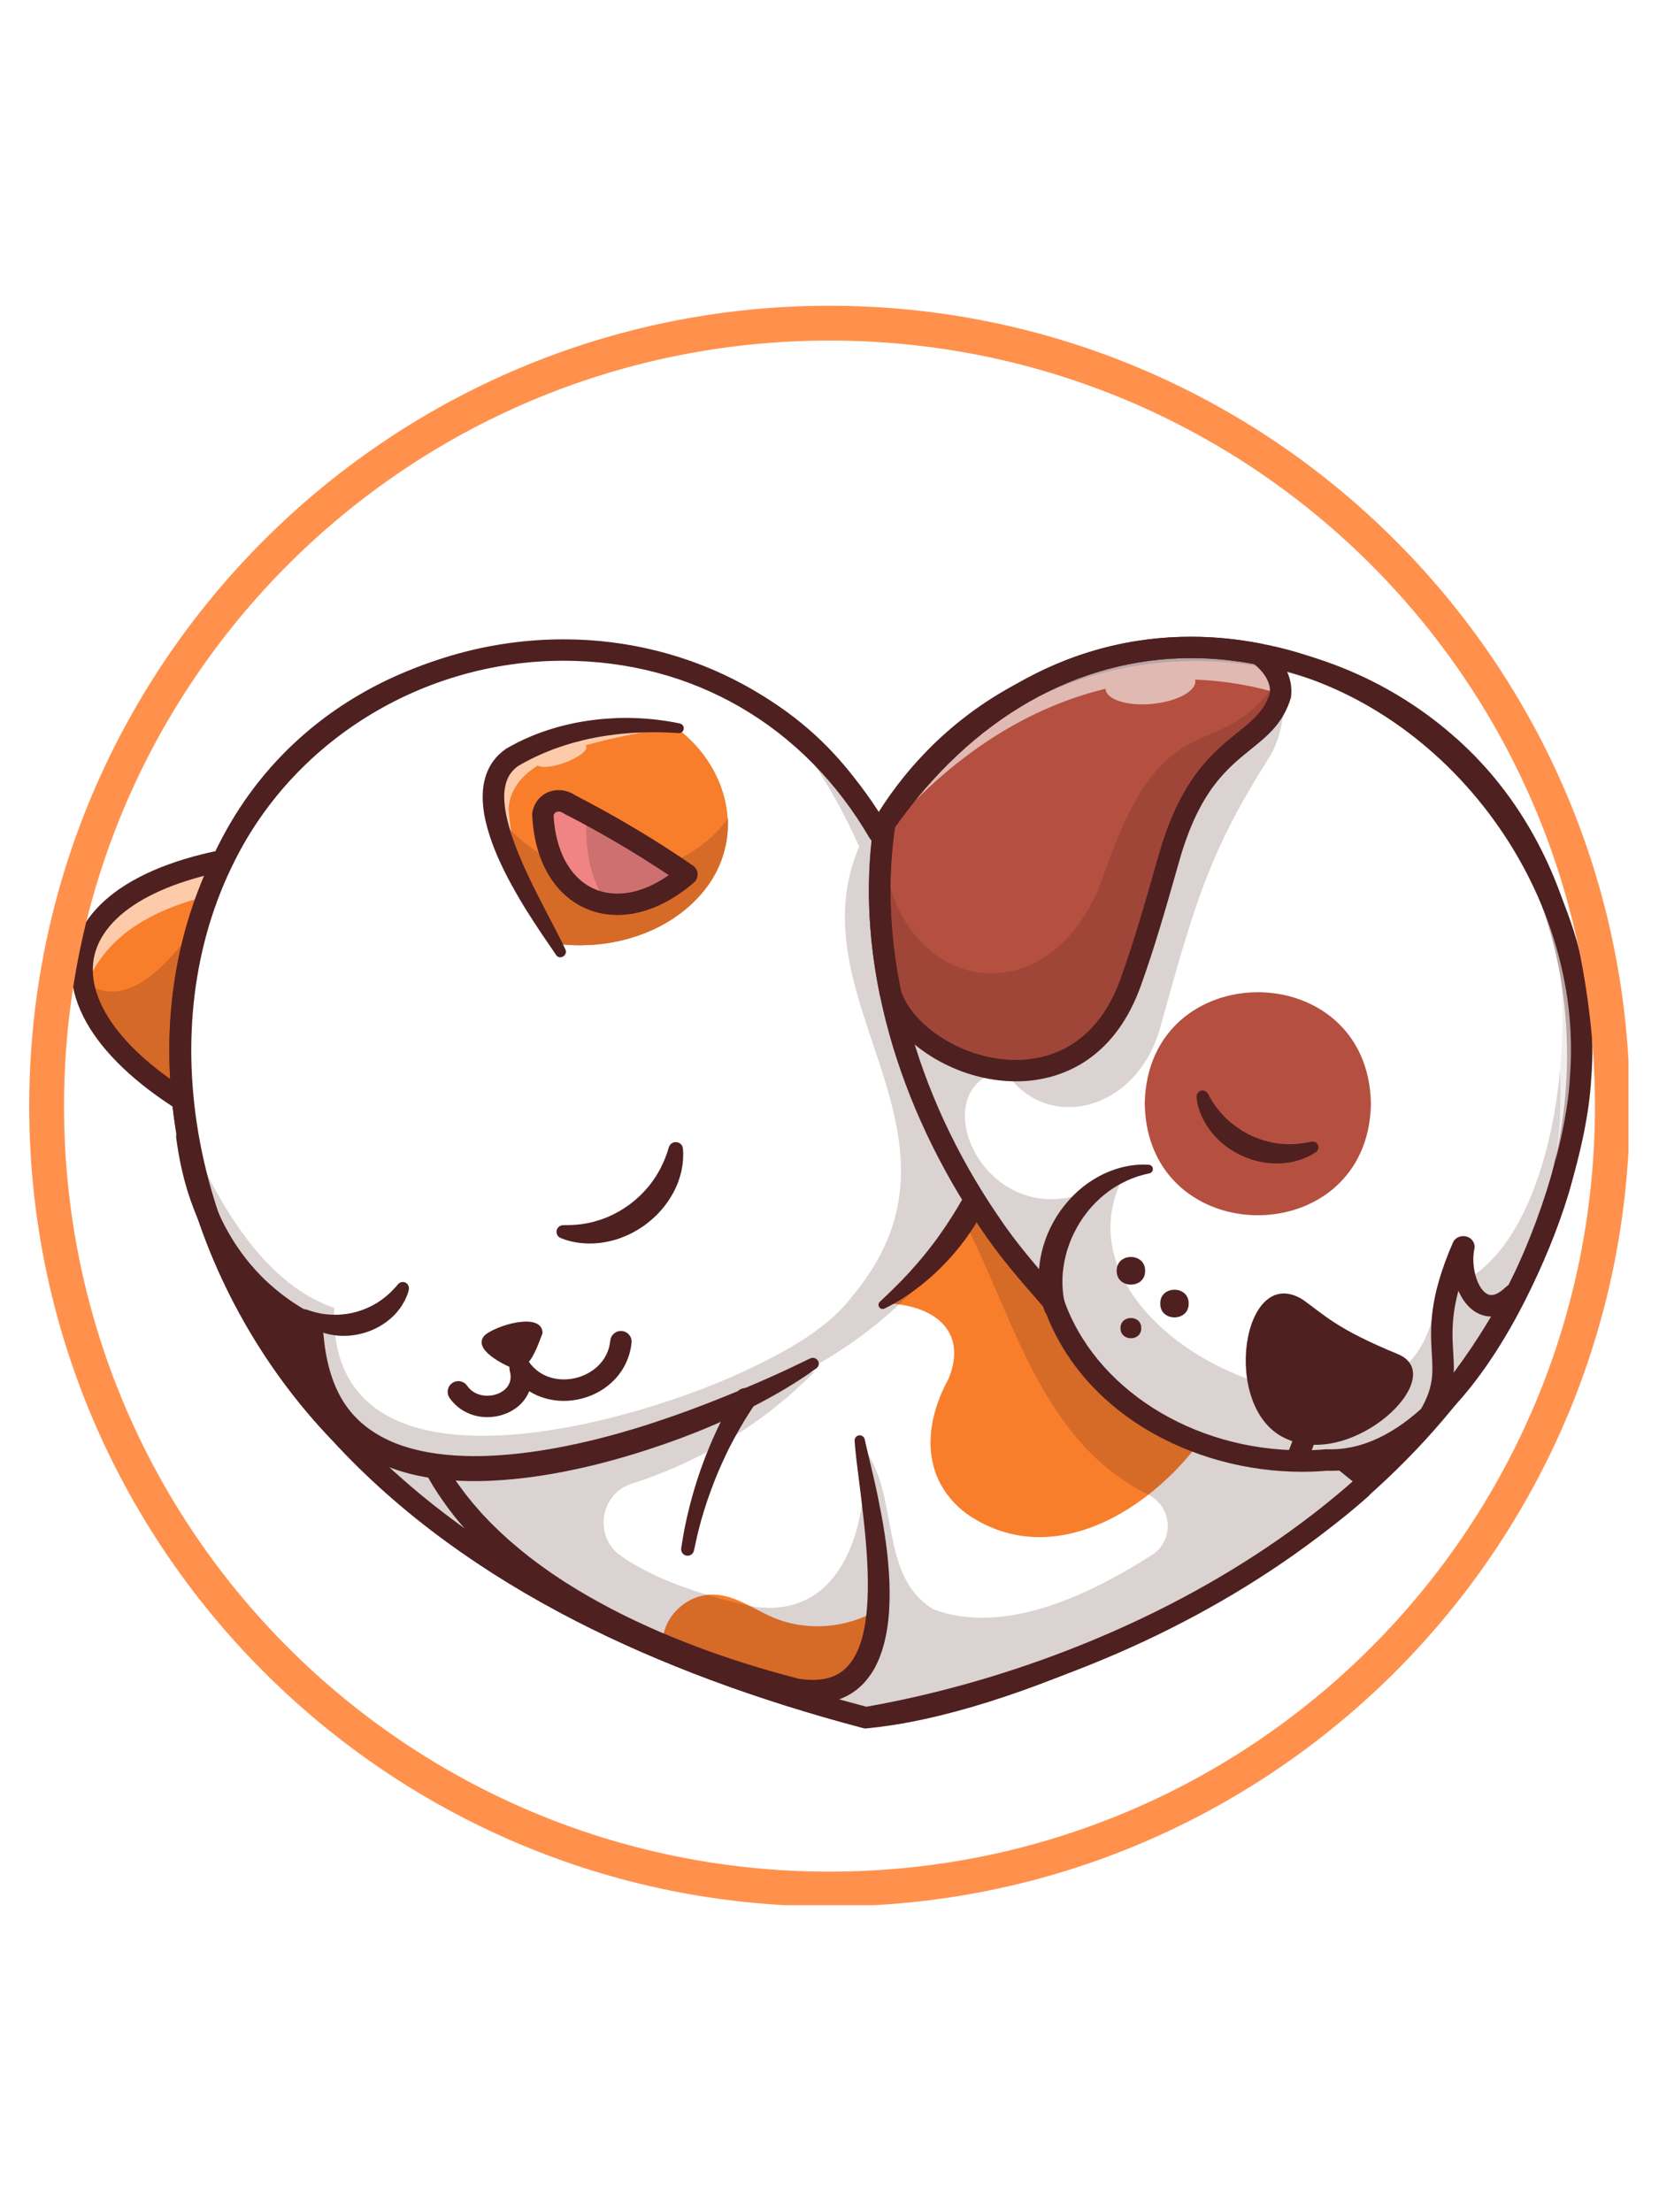 <svg xmlns="http://www.w3.org/2000/svg" xmlns:xlink="http://www.w3.org/1999/xlink" zoomAndPan="magnify" viewBox="0 0 375 375" height="500" preserveAspectRatio="xMidYMid meet" version="1.0"><defs><clipPath id="4341733e93"><path d="M 6.605 6.605 L 368.105 6.605 L 368.105 368.105 L 6.605 368.105 Z M 6.605 6.605 " clip-rule="nonzero"/></clipPath></defs><rect x="-37.5" width="450" fill="#ffffff" y="-37.5" height="450" fill-opacity="1"/><rect x="-37.5" width="450" fill="#ffffff" y="-37.5" height="450" fill-opacity="1"/><path fill="#f97e2b" d="M 61.574 130.352 C 56.254 150.273 52.262 170.559 49.699 191.027 C 47.062 189.613 44.121 187.883 41.133 185.934 C 0 159.164 18.578 134.707 61.574 130.352 Z M 61.574 130.352 " fill-opacity="1" fill-rule="nonzero"/><path fill="#4f2020" d="M 61.574 130.352 C 56.254 150.273 52.262 170.559 49.699 191.027 C 47.062 189.613 44.121 187.883 41.133 185.934 C 31.109 179.27 20.004 170.113 18.227 158.598 C 32.281 171.164 47.559 141.008 54.656 131.465 C 57.062 131.016 59.398 130.652 61.574 130.352 Z M 61.574 130.352 " fill-opacity="0.212" fill-rule="nonzero"/><path fill="#4f2020" d="M 183.164 322.223 C 180.574 322.223 177.695 321.852 174.504 321.102 C 167.938 319.562 160.969 316.695 154.812 314.168 C 152.746 313.32 150.785 312.512 148.949 311.797 C 148.066 311.457 147.461 310.625 147.41 309.68 C 147.195 306.027 148.645 302.352 151.379 299.605 C 154.195 296.785 157.969 295.285 161.77 295.492 C 163.098 295.562 164.125 296.699 164.055 298.043 C 163.98 299.375 162.832 300.402 161.504 300.328 C 159.094 300.195 156.652 301.176 154.812 303.027 C 153.434 304.418 152.562 306.137 152.309 307.914 C 153.699 308.473 155.152 309.062 156.664 309.68 C 168.324 314.473 182.836 320.434 190.301 315.582 C 193.781 313.32 195.656 308.543 195.852 301.395 C 195.887 300.09 196.965 299.047 198.27 299.047 C 198.293 299.047 198.32 299.047 198.344 299.047 C 199.672 299.086 200.727 300.195 200.688 301.539 C 200.555 306.004 199.832 309.801 198.523 312.801 C 197.23 315.766 195.355 318.074 192.926 319.648 C 190.289 321.379 187.059 322.223 183.164 322.223 Z M 183.164 322.223 " fill-opacity="1" fill-rule="nonzero"/><path fill="#ffffff" d="M 61.574 130.352 C 60.934 132.746 60.316 135.129 59.711 137.535 C 43.324 139.93 24.566 144.562 18.93 161.766 C 12.227 140.125 43.469 132.77 61.574 130.352 Z M 61.574 130.352 " fill-opacity="0.6" fill-rule="nonzero"/><path fill="#4f2020" d="M 49.734 193.445 C 49.348 193.445 48.973 193.348 48.621 193.168 C 37.227 187.242 28.629 180.695 23.027 173.715 C 17.477 166.785 15.215 159.648 16.473 153.082 C 17.719 146.574 22.387 140.863 29.973 136.57 C 37.734 132.164 48.293 129.262 61.367 127.945 C 62.156 127.859 62.941 128.172 63.449 128.777 C 63.969 129.383 64.152 130.207 63.945 130.969 C 58.66 150.723 54.68 171.031 52.129 191.316 C 52.031 192.102 51.547 192.793 50.848 193.156 C 50.508 193.348 50.121 193.445 49.734 193.445 Z M 58.371 133.156 C 47.582 134.535 38.836 137.102 32.355 140.777 C 26.039 144.359 22.195 148.93 21.227 154 C 20.246 159.141 22.168 164.91 26.801 170.703 C 31.398 176.449 38.617 182.125 47.785 187.242 C 50.219 169.059 53.773 150.902 58.371 133.156 Z M 58.371 133.156 " fill-opacity="1" fill-rule="nonzero"/><path fill="#4f2020" d="M 351.973 207.418 C 331.809 273.453 265.094 309.512 201.523 325.734 C 196.637 326.133 191.727 325.527 187.07 323.93 C 146.48 310.199 105.562 293.594 77.066 261.668 C 77.066 261.668 77.066 261.656 77.055 261.656 C 59.734 242.895 46.602 219.973 42.258 194.703 C 41.75 191.801 41.375 188.863 41.109 185.934 C 39.465 167.703 42.246 148.918 50.168 132.359 C 77.758 74.43 163.305 65.234 198.598 125.668 C 198.598 125.656 198.609 125.645 198.609 125.645 C 225.98 77.828 290.008 71.77 328.41 107.004 C 355.551 131.828 362.25 173.113 351.973 207.418 Z M 351.973 207.418 " fill-opacity="1" fill-rule="nonzero"/><path fill="#4f2020" d="M 195.73 328.152 C 195.523 328.152 195.32 328.129 195.113 328.066 C 170.887 321.68 149.07 313.551 130.273 303.922 C 119.629 298.469 109.723 292.406 100.848 285.922 C 91.316 278.957 82.691 271.312 75.219 263.168 C 58.672 246.004 46.637 223.965 41.34 201.102 C 38.57 189.188 37.676 177.309 38.656 165.805 C 39.695 153.625 42.852 142.023 48.027 131.332 C 51.656 123.348 56.422 116.113 62.203 109.812 C 67.684 103.836 74.082 98.695 81.203 94.535 C 94.727 86.633 110.484 82.461 126.789 82.461 C 138.062 82.461 149.383 84.543 159.543 88.473 C 170.246 92.621 179.535 98.66 187.133 106.414 C 201.027 120.59 208.285 139.664 208.141 161.633 C 215.348 166.918 220.188 174.43 222.168 183.418 C 223.922 191.367 223.453 200.219 220.789 209.121 C 235.57 218.074 250.543 227.945 265.312 238.457 C 279.812 248.773 294.594 260.062 309.227 271.977 C 309.773 272.422 310.098 273.09 310.125 273.789 C 310.137 274.492 309.844 275.168 309.324 275.652 C 296.926 286.816 277.59 299.023 256.254 309.137 C 233.586 319.879 212.168 326.629 195.949 328.129 C 195.887 328.141 195.805 328.152 195.73 328.152 Z M 126.789 87.301 C 93.809 87.301 65.312 104.949 52.43 133.352 C 52.418 133.375 52.418 133.387 52.406 133.41 C 33.586 172.254 44.414 224.242 78.727 259.832 C 78.738 259.844 78.75 259.855 78.762 259.879 C 104.836 288.27 144.254 309.598 195.926 323.289 C 229.195 320.047 279.246 295.066 303.941 273.949 C 274.816 250.383 245.465 229.652 216.656 212.305 C 215.688 211.723 215.25 210.539 215.602 209.473 C 220.43 194.934 220.004 175.578 204.328 164.887 C 203.652 164.426 203.254 163.652 203.277 162.844 C 203.688 141.66 196.914 123.324 183.672 109.824 C 169.652 95.5 148.922 87.301 126.789 87.301 Z M 126.789 87.301 " fill-opacity="1" fill-rule="nonzero"/><path fill="#ffffff" d="M 307.668 273.863 C 282.957 296.109 229.777 322.562 195.73 325.734 C 151.945 314.215 107.633 294.84 77.082 261.656 C 77.066 261.656 77.066 261.645 77.066 261.645 L 77.066 261.633 C 72.664 254.922 71.043 245.727 70.5 237.125 C 53.895 229.18 44.484 212.375 42.27 194.68 C 42.125 193.883 41.969 192.879 41.859 192.078 C 38.91 171.938 41.387 150.781 50.18 132.348 C 85.414 57.105 207.438 73.871 205.672 162.879 C 221.191 173.461 223.695 192.719 217.875 210.223 C 249.324 229.156 279.184 250.676 307.668 273.863 Z M 307.668 273.863 " fill-opacity="1" fill-rule="nonzero"/><path fill="#8c8c8c" d="M 157.246 140.898 C 149.227 149.102 136.719 152.332 125.461 150.758 C 120.234 141.043 103.871 117.117 115.676 108.758 C 126.984 102.059 141.062 100.449 152.891 102.059 C 165.566 111.383 169 129.262 157.246 140.898 Z M 157.246 140.898 " fill-opacity="1" fill-rule="nonzero"/><path fill="#f97e2b" d="M 278.41 251.023 C 269.398 272.641 241.293 295.527 218.434 279.598 C 208.102 271.734 208.695 259.539 214.418 249.113 C 218.93 238.047 210.738 232.359 200.168 232.082 C 207.438 225.938 213.727 218.727 218.82 210.758 C 239.297 223.156 259.105 236.629 278.41 251.023 Z M 278.41 251.023 " fill-opacity="1" fill-rule="nonzero"/><path fill="#f97e2b" d="M 198.223 301.48 C 197.34 332.312 167.598 316.453 149.781 309.547 C 149.418 303.148 155.262 297.559 161.586 297.922 C 166.34 298.129 170.379 301.227 174.758 303.074 C 182.246 306.258 191.145 305.555 198.223 301.48 Z M 198.223 301.48 " fill-opacity="1" fill-rule="nonzero"/><path fill="#4f2020" d="M 225.145 204.418 C 225.145 204.418 225.098 204.562 225.012 204.816 C 224.914 205.082 224.781 205.469 224.602 205.953 C 224.551 206.074 224.504 206.207 224.457 206.34 C 224.43 206.414 224.406 206.473 224.383 206.547 C 224.371 206.582 224.359 206.617 224.348 206.656 C 224.336 206.691 224.309 206.727 224.297 206.766 C 224.164 207.066 224.031 207.395 223.875 207.742 C 223.719 208.094 223.559 208.469 223.379 208.855 C 223.199 209.242 223.004 209.633 222.797 210.055 C 222.691 210.262 222.594 210.477 222.484 210.684 C 222.375 210.902 222.266 211.117 222.145 211.336 C 221.902 211.773 221.648 212.219 221.395 212.68 C 221.262 212.91 221.129 213.141 220.996 213.383 C 220.852 213.609 220.707 213.84 220.562 214.082 C 220.414 214.312 220.258 214.555 220.113 214.797 C 219.957 215.039 219.812 215.281 219.652 215.523 C 219 216.477 218.336 217.469 217.574 218.414 C 216.859 219.395 216.039 220.324 215.25 221.27 C 214.84 221.727 214.418 222.176 214.004 222.621 C 213.594 223.082 213.16 223.504 212.734 223.93 C 211.891 224.801 211.008 225.586 210.148 226.359 C 209.711 226.734 209.277 227.098 208.852 227.449 C 208.637 227.629 208.43 227.801 208.223 227.969 C 208.02 228.137 207.801 228.297 207.582 228.453 C 207.16 228.77 206.762 229.082 206.363 229.371 C 206.168 229.516 205.961 229.652 205.77 229.797 C 205.574 229.93 205.383 230.062 205.188 230.195 C 204.801 230.449 204.449 230.703 204.102 230.922 C 203.75 231.137 203.41 231.344 203.086 231.539 C 202.77 231.73 202.469 231.914 202.188 232.07 C 201.91 232.227 201.645 232.359 201.414 232.492 C 200.941 232.746 200.566 232.93 200.328 233.062 C 200.074 233.195 199.938 233.254 199.938 233.254 C 199.48 233.484 198.91 233.305 198.68 232.844 C 198.488 232.469 198.574 232.023 198.863 231.742 L 198.887 231.719 C 198.887 231.719 198.996 231.609 199.188 231.43 C 199.395 231.234 199.684 230.957 200.059 230.605 C 200.242 230.426 200.461 230.242 200.676 230.027 C 200.895 229.809 201.137 229.578 201.391 229.324 C 201.645 229.07 201.922 228.816 202.199 228.539 C 202.48 228.258 202.77 227.957 203.082 227.645 C 203.387 227.328 203.715 227.027 204.039 226.676 C 204.355 226.324 204.691 225.984 205.031 225.621 C 205.199 225.441 205.371 225.258 205.551 225.078 C 205.719 224.883 205.891 224.691 206.059 224.496 C 206.398 224.109 206.762 223.723 207.113 223.312 C 207.461 222.902 207.812 222.477 208.176 222.066 C 208.539 221.656 208.879 221.207 209.242 220.773 C 209.59 220.336 209.953 219.902 210.293 219.441 C 210.645 218.992 210.98 218.535 211.332 218.086 C 211.996 217.156 212.676 216.246 213.293 215.316 C 213.449 215.086 213.605 214.855 213.766 214.625 C 213.922 214.398 214.078 214.168 214.223 213.938 C 214.527 213.477 214.816 213.02 215.105 212.582 C 215.398 212.137 215.652 211.676 215.93 211.25 C 216.062 211.035 216.195 210.816 216.328 210.609 C 216.461 210.395 216.57 210.176 216.703 209.969 C 216.945 209.547 217.188 209.137 217.418 208.746 C 217.645 208.348 217.852 207.961 218.059 207.586 C 218.262 207.211 218.457 206.859 218.648 206.523 C 218.832 206.184 218.988 205.867 219.145 205.566 C 219.305 205.266 219.449 204.984 219.594 204.73 C 219.605 204.695 219.629 204.672 219.641 204.637 C 219.652 204.598 219.68 204.562 219.691 204.539 C 219.727 204.465 219.75 204.406 219.785 204.344 C 219.848 204.211 219.906 204.09 219.969 203.98 C 220.199 203.523 220.391 203.16 220.512 202.906 C 220.645 202.664 220.707 202.531 220.707 202.531 C 221.336 201.344 222.797 200.898 223.984 201.516 C 225.047 202.047 225.531 203.305 225.145 204.418 Z M 225.145 204.418 " fill-opacity="1" fill-rule="nonzero"/><path fill="#ffa86e" d="M 155.238 135.152 C 146.746 129.324 137.883 124.023 128.715 119.332 C 126.379 117.66 123.211 118.594 122.652 121.57 C 123.547 141.406 139.938 148.289 155.238 135.152 Z M 155.238 135.152 " fill-opacity="1" fill-rule="nonzero"/><path fill="#4f2020" d="M 299.77 267.5 C 274.359 247.289 247.883 228.418 220.148 211.59 C 219.594 210.43 219.023 209.281 218.48 208.117 C 223.68 191.004 220.465 173.039 205.684 162.867 C 205.695 155.789 204.875 148.605 203.266 141.551 C 203.52 157.605 205.828 173.645 209.953 189.152 C 201.68 170.996 201.246 151.23 200.449 131.668 C 196.977 119.391 186.246 108.77 177.965 101.73 C 184.434 109.992 189.887 119.113 194.207 128.852 C 179.172 164.09 223.379 194.246 192.309 230.898 C 186.586 238.395 175.836 243.914 167.258 247.855 C 139.984 260.363 73.84 278 75.543 233.098 C 58.371 227.305 47.738 206.23 41.859 192.066 C 41.969 192.867 42.137 193.871 42.27 194.668 C 46.047 219.914 60.098 242.848 77.066 261.621 L 77.066 261.633 C 77.066 261.645 77.066 261.645 77.082 261.645 C 107.621 294.828 151.961 314.215 195.73 325.719 C 229.656 322.598 282.98 296.109 307.668 273.863 C 305.043 271.723 302.406 269.605 299.77 267.5 Z M 260.633 288.801 C 246.891 297.598 227.273 307.332 211.008 301.238 C 198.453 293.715 203.473 275.277 195.176 264.777 C 196.672 281.508 190.664 304.176 169.547 300.5 C 160.004 298.285 148.898 295.082 140.41 289.215 C 134.133 284.871 135.547 275.168 142.805 272.836 C 158.355 267.875 172.715 259.129 184.168 247.492 C 182.246 248.012 180.359 248.57 178.445 249.148 C 194.57 241.578 208.527 229.324 218.434 214.445 C 229.488 236.363 235.777 263.617 259.578 275.328 C 264.902 278.023 265.504 285.379 260.633 288.801 Z M 260.633 288.801 " fill-opacity="0.2" fill-rule="nonzero"/><path fill="#ffffff" d="M 357.246 181.312 C 354.766 209.691 341.969 236.836 323.039 257.98 C 317.465 264.695 308.586 266.617 299.562 267.344 C 274.336 269.438 246.879 256.867 238.184 232.18 C 233.539 226.105 227.793 220.41 223.523 213.621 C 206.121 187.629 194.145 153.844 200.52 122.766 C 220.355 94.23 251.379 78.652 284.496 85.34 L 284.508 85.34 C 329.184 91.57 360.898 136.859 357.246 181.312 Z M 357.246 181.312 " fill-opacity="1" fill-rule="nonzero"/><path fill="#4f2020" d="M 357.246 181.312 C 351.934 226.348 324.309 284.957 270.984 263.68 C 256.191 258.707 242.875 246.246 237.941 231.477 C 214.125 207.43 187.301 151.375 203.254 119.016 C 197.074 147.539 217.863 169.676 240.059 142.531 C 249.723 129.66 254.477 112.703 267.402 103.121 C 274.043 98.297 283.973 94.535 285.074 85.34 C 292.43 89.32 290.699 103 286.793 108.82 C 273.426 129.988 270.223 141.008 262.266 169.711 C 256.992 188.754 236.395 193.832 227.082 179.488 C 205.695 182.703 225.508 224.824 254.957 201.574 C 231.168 240.984 322.617 277.902 324.59 229.094 C 354.656 225.004 361.418 150.527 342.973 124.664 C 353.312 140.754 358.707 161.465 357.246 181.312 Z M 357.246 181.312 " fill-opacity="0.2" fill-rule="nonzero"/><path fill="#b55040" d="M 289.391 94.617 C 285.656 106.945 272.035 103.91 264.223 131.332 C 261.516 140.852 258.84 150.359 255.48 159.672 C 243.77 192.066 206.469 178.762 201.211 161.922 C 198.777 150.094 198.078 138.094 199.527 126.492 C 218.215 90.41 256.578 79.617 284.48 85.34 C 287.504 87.637 289.816 90.797 289.391 94.617 Z M 289.391 94.617 " fill-opacity="1" fill-rule="nonzero"/><path fill="#4f2020" d="M 195.73 328.141 C 195.523 328.141 195.32 328.117 195.113 328.055 C 170.887 321.656 149.07 313.539 130.285 303.91 C 119.641 298.457 109.734 292.395 100.859 285.91 C 91.328 278.945 82.703 271.297 75.23 263.156 C 58.684 245.992 46.648 223.953 41.352 201.09 C 38.582 189.176 37.688 177.297 38.668 165.793 C 39.707 153.602 42.863 142 48.039 131.293 C 55.285 116.09 66.801 103.438 81.363 94.715 C 95.246 86.406 111.176 82 127.418 82 C 141.859 82 155.988 85.582 168.289 92.344 C 174.77 95.914 180.77 100.363 186.113 105.59 C 190.785 110.148 194.98 115.316 198.633 121 C 202.129 115.473 206.215 110.418 210.801 105.93 C 216.109 100.727 222.109 96.262 228.641 92.672 C 241.219 85.727 255.648 82.062 270.355 82.062 C 291.773 82.062 312.398 89.742 328.387 103.68 C 342.164 115.582 351.812 132.152 356.277 151.605 C 358.355 160.652 359.254 170.086 358.949 179.633 C 358.648 189.078 357.172 198.383 354.57 207.285 C 354.57 207.297 354.57 207.309 354.559 207.309 C 349.562 223.676 341.426 239.145 330.359 253.301 C 320.102 266.422 307.352 278.41 292.465 288.91 C 278.52 298.746 262.906 307.164 246.043 313.914 C 229.934 320.375 213.148 325.141 196.141 328.102 C 196.008 328.129 195.875 328.141 195.73 328.141 Z M 127.418 86.84 C 95.32 86.84 65.879 105.117 52.406 133.387 C 52.406 133.387 52.406 133.398 52.395 133.398 C 33.586 172.242 44.414 224.23 78.727 259.82 C 78.738 259.832 78.75 259.844 78.762 259.867 C 104.812 288.234 144.207 309.559 195.828 323.254 C 253.605 313.066 328.41 276.293 349.914 205.918 C 360.691 169.012 350.762 129.395 325.207 107.332 C 310.074 94.145 290.602 86.902 270.344 86.902 C 241.039 86.902 215.023 101.84 200.738 126.867 C 200.312 127.617 199.516 128.09 198.645 128.09 C 198.645 128.09 198.633 128.09 198.633 128.09 C 197.773 128.09 196.977 127.629 196.539 126.891 C 181.699 101.43 156.508 86.84 127.418 86.84 Z M 127.418 86.84 " fill-opacity="1" fill-rule="nonzero"/><path fill="#f97e2b" d="M 157.281 140.898 C 149.262 149.102 136.758 152.332 125.496 150.758 C 120.488 141.832 103.848 116.309 115.711 108.758 C 127.082 102.07 140.797 100.449 152.914 102.059 C 165.676 111.602 169.051 129.07 157.281 140.898 Z M 157.281 140.898 " fill-opacity="1" fill-rule="nonzero"/><path fill="#ffffff" d="M 132.5 106.254 C 132.824 107.188 130.602 108.832 127.527 109.922 C 124.793 110.898 122.305 111.117 121.555 110.5 C 117.742 112.945 115.117 116.148 114.961 120.492 C 115.422 125.332 116.039 130.156 116.836 134.949 C 114.078 127.145 106.785 114.832 115.723 108.758 C 126.402 102.422 139.562 100.656 150.941 101.816 C 146.395 102.918 139.125 103.992 132.305 105.977 C 132.402 106.062 132.461 106.156 132.5 106.254 Z M 132.5 106.254 " fill-opacity="0.6" fill-rule="nonzero"/><path fill="#4f2020" d="M 157.281 140.898 C 149.262 149.102 136.758 152.332 125.496 150.758 C 119.68 141.324 114.297 131.523 111.984 120.66 C 123.598 138.926 151.922 139.871 164.633 122.32 C 164.902 129.082 162.035 135.988 157.281 140.898 Z M 157.281 140.898 " fill-opacity="0.2" fill-rule="nonzero"/><path fill="#b55040" d="M 258.758 186.961 C 259.336 153.359 309.312 153.359 309.883 186.961 C 309.312 220.578 259.324 220.566 258.758 186.961 Z M 258.758 186.961 " fill-opacity="1" fill-rule="nonzero"/><path fill="#4f2020" d="M 125.715 153.371 L 124.867 152.113 L 124.008 150.855 L 122.289 148.328 C 121.723 147.48 121.152 146.621 120.598 145.762 C 120.043 144.902 119.484 144.031 118.941 143.16 C 118.395 142.289 117.863 141.406 117.344 140.512 C 116.812 139.617 116.305 138.723 115.809 137.816 C 115.301 136.906 114.816 135.988 114.344 135.055 C 113.871 134.125 113.414 133.18 112.977 132.227 C 112.543 131.27 112.133 130.301 111.73 129.312 C 111.344 128.32 110.98 127.328 110.656 126.297 C 110.328 125.27 110.039 124.23 109.785 123.164 C 109.543 122.102 109.336 121 109.227 119.875 C 109.105 118.75 109.07 117.602 109.145 116.414 C 109.156 116.125 109.191 115.824 109.227 115.52 C 109.266 115.219 109.312 114.93 109.359 114.625 C 109.48 114.02 109.617 113.43 109.82 112.824 C 109.871 112.68 109.918 112.52 109.977 112.375 L 110.16 111.93 L 110.246 111.711 L 110.34 111.492 L 110.547 111.059 C 110.621 110.91 110.703 110.777 110.777 110.633 C 110.859 110.5 110.934 110.355 111.02 110.223 C 111.199 109.957 111.367 109.68 111.562 109.426 C 112.336 108.383 113.293 107.5 114.32 106.789 L 114.367 106.75 C 114.406 106.727 114.441 106.703 114.477 106.68 L 115.602 106.051 L 116.738 105.445 C 117.125 105.25 117.5 105.07 117.887 104.875 C 118.273 104.695 118.664 104.523 119.051 104.344 C 119.438 104.176 119.836 104.004 120.223 103.836 C 120.621 103.668 121.008 103.52 121.406 103.363 C 121.809 103.207 122.207 103.074 122.605 102.93 C 123.004 102.785 123.414 102.648 123.816 102.516 C 124.625 102.25 125.434 102.008 126.258 101.777 C 127.082 101.551 127.902 101.355 128.727 101.164 C 129.547 100.98 130.383 100.812 131.203 100.668 C 132.039 100.52 132.875 100.387 133.707 100.281 C 134.543 100.172 135.379 100.074 136.211 100 C 136.637 99.965 137.047 99.93 137.469 99.906 C 137.895 99.867 138.305 99.855 138.727 99.832 C 139.152 99.809 139.562 99.797 139.984 99.785 C 140.41 99.77 140.82 99.77 141.242 99.758 C 141.668 99.746 142.078 99.758 142.5 99.77 C 142.926 99.77 143.336 99.797 143.758 99.809 C 144.594 99.832 145.43 99.891 146.262 99.953 C 147.098 100.012 147.918 100.109 148.754 100.207 C 149.578 100.316 150.41 100.426 151.234 100.559 C 151.645 100.629 152.055 100.703 152.469 100.773 C 152.879 100.848 153.277 100.945 153.688 101.031 C 154.281 101.148 154.656 101.73 154.535 102.324 C 154.426 102.867 153.93 103.23 153.398 103.195 L 153.375 103.195 L 152.176 103.121 C 151.777 103.098 151.379 103.074 150.98 103.062 L 149.781 103.023 C 149.383 103.012 148.984 103 148.586 103 C 147.785 102.988 146.988 103 146.191 103.012 C 145.391 103.023 144.594 103.062 143.809 103.098 C 143.008 103.133 142.223 103.195 141.426 103.266 C 141.027 103.305 140.637 103.34 140.238 103.375 C 139.84 103.426 139.453 103.461 139.055 103.508 C 138.27 103.605 137.48 103.715 136.707 103.836 C 136.32 103.895 135.922 103.957 135.535 104.027 C 135.148 104.102 134.762 104.164 134.375 104.246 C 133.598 104.391 132.824 104.562 132.062 104.742 C 131.301 104.926 130.539 105.117 129.777 105.324 C 129.016 105.527 128.266 105.758 127.527 106 C 126.777 106.242 126.039 106.496 125.312 106.762 C 124.953 106.906 124.59 107.027 124.227 107.188 C 123.863 107.332 123.5 107.477 123.148 107.621 C 122.785 107.777 122.438 107.926 122.074 108.082 C 121.723 108.25 121.371 108.406 121.02 108.566 C 120.672 108.734 120.32 108.902 119.98 109.074 L 118.953 109.605 L 117.938 110.16 L 116.934 110.742 L 117.09 110.645 C 116.449 111.105 115.918 111.637 115.469 112.242 C 115.348 112.387 115.262 112.559 115.156 112.703 C 115.105 112.773 115.059 112.871 115.023 112.945 C 114.973 113.027 114.926 113.102 114.887 113.188 L 114.77 113.441 L 114.707 113.574 L 114.66 113.707 L 114.551 113.973 C 114.516 114.059 114.488 114.152 114.453 114.25 C 114.332 114.625 114.246 115.012 114.164 115.41 C 114.125 115.617 114.102 115.824 114.066 116.027 C 114.055 116.234 114.02 116.453 114.004 116.656 C 113.945 117.504 113.969 118.398 114.066 119.309 C 114.152 120.215 114.297 121.133 114.5 122.055 C 114.695 122.973 114.938 123.902 115.203 124.824 C 115.469 125.742 115.785 126.672 116.109 127.594 C 116.438 128.512 116.789 129.434 117.164 130.352 C 117.539 131.27 117.926 132.176 118.324 133.086 C 118.734 133.992 119.145 134.898 119.57 135.805 C 119.992 136.715 120.441 137.609 120.887 138.516 C 121.336 139.422 121.793 140.32 122.254 141.215 C 123.172 143.016 124.117 144.805 125.059 146.609 C 125.531 147.516 126.004 148.422 126.465 149.332 C 126.691 149.789 126.922 150.25 127.152 150.711 C 127.383 151.168 127.613 151.652 127.816 152.113 C 128.098 152.719 127.816 153.43 127.215 153.711 C 126.668 154.035 126.039 153.855 125.715 153.371 Z M 125.715 153.371 " fill-opacity="1" fill-rule="nonzero"/><path fill="#f08484" d="M 155.273 135.164 C 128.848 157.086 116.535 119.535 125.785 118.473 C 136.344 122.016 145.828 129.215 155.273 135.164 Z M 155.273 135.164 " fill-opacity="1" fill-rule="nonzero"/><path fill="#4f2020" d="M 139.539 144.309 C 134.289 144.309 129.512 142.121 126.09 138.141 C 122.594 134.102 120.598 128.402 120.297 121.664 C 120.281 121.484 120.297 121.289 120.332 121.109 C 120.887 118.098 123.281 116.078 126.281 116.078 C 127.602 116.078 128.883 116.477 130.008 117.238 C 139.188 121.957 148.148 127.305 156.652 133.145 C 157.27 133.57 157.656 134.258 157.691 135.008 C 157.727 135.758 157.426 136.484 156.859 136.969 C 151.27 141.781 145.281 144.309 139.539 144.309 Z M 125.133 121.785 C 125.715 132.539 131.352 139.473 139.539 139.473 C 143.301 139.473 147.266 138.031 151.172 135.297 C 143.613 130.266 135.727 125.621 127.66 121.484 C 127.551 121.438 127.457 121.375 127.359 121.305 C 126.922 121 126.535 120.93 126.281 120.93 C 125.871 120.93 125.352 121.086 125.133 121.785 Z M 125.133 121.785 " fill-opacity="1" fill-rule="nonzero"/><path fill="#4f2020" d="M 293.059 269.992 C 292.766 269.992 292.477 269.945 292.188 269.824 C 290.941 269.34 290.324 267.938 290.809 266.691 C 291.594 264.668 292.332 262.758 293.371 259.613 C 293.797 258.344 295.16 257.664 296.434 258.09 C 297.703 258.512 298.379 259.879 297.957 261.148 C 296.953 264.176 296.25 266 295.309 268.434 C 294.945 269.41 294.023 269.992 293.059 269.992 Z M 293.059 269.992 " fill-opacity="1" fill-rule="nonzero"/><path fill="#4f2020" d="M 110.16 257.801 C 109.422 257.801 108.672 257.727 107.945 257.582 C 105.359 257.051 103.109 255.586 101.621 253.457 C 100.859 252.355 101.125 250.855 102.227 250.094 C 103.324 249.332 104.824 249.598 105.586 250.699 C 107.316 253.191 110.633 253.422 112.867 252.367 C 113.871 251.895 116.098 250.469 115.227 247.312 C 114.914 246.176 115.457 244.977 116.52 244.48 C 117.586 243.973 118.855 244.312 119.531 245.277 C 122.352 249.281 126.945 249.777 130.309 248.906 C 133.672 248.039 137.457 245.363 137.953 240.488 C 138.086 239.16 139.285 238.191 140.602 238.336 C 141.934 238.469 142.898 239.668 142.754 240.984 C 142.43 244.129 141.121 246.984 138.957 249.27 C 136.984 251.352 134.41 252.852 131.52 253.602 C 128.629 254.352 125.652 254.305 122.918 253.445 C 121.746 253.082 120.645 252.574 119.629 251.945 C 118.809 253.988 117.188 255.695 114.914 256.758 C 113.438 257.438 111.805 257.801 110.16 257.801 Z M 110.16 257.801 " fill-opacity="1" fill-rule="nonzero"/><path fill="#4f2020" d="M 184.52 246.777 C 183.371 247.613 182.16 248.449 180.949 249.234 C 179.742 250.02 178.508 250.781 177.273 251.52 C 174.793 252.996 172.254 254.375 169.68 255.672 C 167.102 256.977 164.488 258.199 161.84 259.348 C 161.176 259.637 160.512 259.914 159.844 260.195 C 159.18 260.473 158.516 260.75 157.848 261.016 C 156.508 261.551 155.164 262.07 153.809 262.578 C 151.102 263.582 148.379 264.523 145.621 265.406 C 142.863 266.289 140.094 267.102 137.301 267.852 C 134.508 268.59 131.676 269.266 128.832 269.848 C 125.992 270.441 123.125 270.922 120.234 271.324 C 117.344 271.723 114.43 271.988 111.488 272.145 L 110.391 272.195 C 110.027 272.207 109.652 272.219 109.289 272.23 L 108.188 272.254 L 106.52 272.254 L 105.961 272.242 L 104.852 272.219 C 104.113 272.184 103.375 272.168 102.625 272.109 C 101.137 272.023 99.66 271.867 98.172 271.66 L 97.062 271.504 L 95.949 271.312 C 95.574 271.25 95.211 271.164 94.836 271.094 C 94.461 271.02 94.098 270.949 93.723 270.852 C 92.246 270.523 90.785 270.102 89.332 269.605 L 88.789 269.41 L 88.523 269.316 L 88.254 269.207 L 87.18 268.781 L 86.113 268.324 C 85.934 268.25 85.766 268.164 85.582 268.082 L 85.062 267.828 L 84.797 267.695 L 84.664 267.633 L 84.555 267.586 L 84.496 267.547 L 84.023 267.293 L 83.793 267.172 L 83.672 267.113 L 83.539 267.039 L 83.008 266.738 C 82.645 266.531 82.328 266.328 81.992 266.121 L 81.738 265.965 L 81.496 265.809 L 81.012 265.48 C 79.719 264.598 78.484 263.605 77.348 262.504 C 75.074 260.305 73.188 257.68 71.82 254.871 C 71.648 254.52 71.48 254.172 71.324 253.809 L 71.094 253.273 C 71.02 253.094 70.938 252.91 70.875 252.742 C 70.586 252.016 70.332 251.293 70.102 250.566 C 69.629 249.102 69.266 247.613 68.977 246.125 C 68.688 244.637 68.48 243.148 68.348 241.664 C 68.203 240.176 68.129 238.688 68.105 237.211 L 69.438 239.281 L 67.887 238.469 C 67.379 238.191 66.871 237.902 66.363 237.609 C 65.855 237.32 65.359 237.004 64.863 236.703 C 64.367 236.387 63.887 236.062 63.391 235.746 C 62.906 235.422 62.434 235.082 61.949 234.742 C 61.477 234.406 61.02 234.043 60.547 233.691 C 60.086 233.328 59.641 232.953 59.18 232.59 C 58.73 232.215 58.297 231.828 57.848 231.441 C 57.414 231.055 56.992 230.641 56.555 230.242 C 56.133 229.832 55.723 229.422 55.309 229.008 L 54.102 227.727 C 53.715 227.293 53.324 226.844 52.938 226.41 C 52.562 225.949 52.188 225.5 51.828 225.043 C 51.477 224.57 51.102 224.109 50.762 223.641 L 50.254 222.926 C 50.086 222.684 49.914 222.453 49.746 222.199 L 49.02 221.109 C 48.938 220.988 48.863 220.867 48.789 220.734 C 48.16 219.742 47.57 218.738 47.012 217.711 C 46.734 217.191 46.457 216.684 46.191 216.164 C 45.926 215.645 45.656 215.121 45.43 214.59 C 45.188 214.059 44.934 213.539 44.715 212.992 L 44.375 212.195 C 44.254 211.93 44.156 211.652 44.051 211.387 L 43.734 210.574 C 43.625 210.309 43.527 210.031 43.434 209.754 L 43.129 208.93 C 43.035 208.652 42.949 208.371 42.852 208.105 L 42.574 207.285 C 42.488 207.008 42.406 206.727 42.32 206.449 L 42.066 205.613 C 41.98 205.336 41.91 205.059 41.836 204.781 L 41.605 203.945 C 41.535 203.668 41.461 203.391 41.402 203.098 L 41.195 202.254 C 41.121 201.973 41.074 201.684 41 201.406 C 40.879 200.836 40.746 200.281 40.652 199.711 C 40.543 199.145 40.422 198.574 40.336 198.008 C 40.238 197.438 40.145 196.871 40.059 196.301 L 39.938 195.441 L 39.875 195.02 C 39.891 195.066 39.863 194.91 39.891 195.117 L 39.891 195.102 L 39.875 195.031 L 39.863 194.945 L 39.852 194.875 C 39.84 194.777 39.84 194.703 39.828 194.645 L 39.816 194.402 L 39.816 194.391 C 39.754 193.059 40.797 191.922 42.137 191.875 C 43.469 191.812 44.605 192.852 44.652 194.195 L 44.652 194.207 L 44.668 194.391 C 44.668 194.391 44.668 194.391 44.668 194.367 L 44.652 194.305 L 44.652 194.281 C 44.652 194.27 44.652 194.281 44.652 194.281 L 44.68 194.414 L 44.738 194.812 L 44.859 195.609 C 44.934 196.145 45.027 196.676 45.113 197.207 C 45.199 197.742 45.309 198.273 45.402 198.805 C 45.5 199.336 45.621 199.855 45.73 200.391 C 45.789 200.656 45.84 200.922 45.91 201.176 L 46.105 201.961 C 46.164 202.227 46.227 202.48 46.301 202.75 L 46.516 203.523 C 46.59 203.777 46.648 204.043 46.734 204.297 L 46.965 205.07 C 47.047 205.324 47.121 205.59 47.195 205.844 L 47.449 206.605 C 47.531 206.859 47.617 207.113 47.703 207.367 L 47.98 208.117 C 48.078 208.371 48.16 208.629 48.258 208.867 L 48.547 209.617 C 48.645 209.871 48.742 210.113 48.852 210.367 L 49.164 211.105 C 49.371 211.602 49.602 212.086 49.82 212.57 C 50.035 213.055 50.277 213.527 50.52 214.012 C 50.75 214.492 51.016 214.953 51.27 215.426 C 51.777 216.355 52.32 217.277 52.891 218.172 C 52.965 218.281 53.023 218.402 53.109 218.512 L 53.324 218.836 L 53.773 219.5 C 53.918 219.719 54.074 219.938 54.234 220.156 L 54.691 220.809 C 55.008 221.242 55.332 221.656 55.66 222.078 C 55.988 222.488 56.336 222.902 56.664 223.312 C 57.016 223.711 57.367 224.109 57.715 224.508 L 58.805 225.672 L 59.93 226.797 C 60.316 227.16 60.703 227.523 61.102 227.871 C 61.504 228.223 61.902 228.574 62.312 228.914 C 62.723 229.238 63.137 229.59 63.559 229.918 C 63.98 230.23 64.406 230.559 64.828 230.871 C 65.262 231.176 65.699 231.488 66.133 231.793 C 66.582 232.082 67.016 232.383 67.477 232.664 C 67.938 232.941 68.383 233.219 68.844 233.496 L 70.234 234.285 L 71.648 235.035 C 72.449 235.457 72.934 236.254 72.969 237.102 C 73.125 239.836 73.441 242.547 74.02 245.145 C 74.309 246.453 74.66 247.723 75.098 248.969 C 75.312 249.586 75.543 250.191 75.797 250.797 C 75.859 250.941 75.918 251.098 75.992 251.242 L 76.199 251.68 C 76.332 251.969 76.488 252.258 76.621 252.551 C 77.793 254.836 79.328 256.879 81.18 258.609 L 81.352 258.766 L 81.531 258.926 L 81.883 259.238 C 82.125 259.445 82.367 259.637 82.621 259.844 C 82.875 260.035 83.129 260.23 83.383 260.426 C 83.648 260.605 83.902 260.801 84.168 260.969 L 84.566 261.234 L 84.773 261.367 L 84.977 261.488 C 85.258 261.656 85.535 261.828 85.801 261.973 L 86.199 262.203 L 86.297 262.262 L 86.418 262.324 L 86.66 262.445 L 87.133 262.688 L 87.531 262.879 L 87.965 263.086 C 88.109 263.156 88.254 263.219 88.414 263.289 L 89.309 263.664 L 90.227 264.016 L 90.457 264.102 L 90.688 264.172 L 91.16 264.332 C 92.406 264.742 93.688 265.105 94.992 265.383 C 97.594 265.965 100.289 266.301 103 266.473 C 103.676 266.52 104.367 266.531 105.043 266.57 L 106.07 266.594 L 106.578 266.605 L 107.098 266.605 C 108.465 266.617 109.844 266.57 111.223 266.508 C 113.98 266.363 116.738 266.121 119.484 265.746 C 122.242 265.383 124.988 264.922 127.723 264.379 C 130.453 263.824 133.188 263.219 135.898 262.516 C 138.605 261.828 141.305 261.055 143.988 260.242 C 146.672 259.418 149.336 258.535 151.984 257.605 L 153.969 256.902 L 155.949 256.18 C 157.27 255.684 158.586 255.199 159.895 254.68 C 160.547 254.426 161.199 254.172 161.863 253.914 L 163.824 253.129 C 164.477 252.863 165.129 252.609 165.785 252.332 L 166.762 251.934 L 167.73 251.52 C 170.332 250.434 172.906 249.309 175.473 248.145 C 176.754 247.566 178.035 246.973 179.305 246.367 C 180.586 245.762 181.832 245.156 183.129 244.527 C 183.805 244.203 184.613 244.48 184.941 245.156 C 185.242 245.691 185.051 246.391 184.52 246.777 Z M 184.52 246.777 " fill-opacity="1" fill-rule="nonzero"/><path fill="#4f2020" d="M 195.465 262.832 L 195.695 263.871 L 195.938 264.91 L 196.434 267.004 C 196.77 268.395 197.098 269.797 197.422 271.203 C 197.75 272.605 198.066 274.02 198.355 275.438 C 198.645 276.852 198.934 278.277 199.203 279.707 C 199.336 280.418 199.457 281.133 199.59 281.859 C 199.711 282.574 199.82 283.297 199.938 284.012 C 200.168 285.453 200.352 286.902 200.52 288.355 C 200.688 289.805 200.82 291.27 200.918 292.746 C 201.027 294.223 201.078 295.695 201.09 297.184 C 201.102 298.672 201.062 300.172 200.969 301.672 C 200.871 303.172 200.703 304.695 200.434 306.207 C 200.168 307.723 199.82 309.246 199.309 310.77 C 198.801 312.281 198.172 313.793 197.289 315.223 C 196.418 316.648 195.309 318.016 193.953 319.141 C 192.609 320.277 191.012 321.137 189.367 321.691 C 187.723 322.25 186.031 322.516 184.387 322.574 C 182.742 322.637 181.133 322.516 179.57 322.285 C 179.5 322.273 179.426 322.262 179.355 322.238 L 179.328 322.238 L 176.316 321.461 L 173.32 320.652 C 172.328 320.375 171.324 320.094 170.332 319.805 C 169.34 319.504 168.348 319.211 167.355 318.91 C 166.363 318.594 165.371 318.293 164.395 317.98 C 163.414 317.652 162.422 317.336 161.441 317 C 160.461 316.66 159.48 316.32 158.504 315.984 L 155.574 314.918 C 154.609 314.555 153.629 314.18 152.66 313.805 L 149.77 312.645 L 146.891 311.434 L 144.035 310.176 C 143.094 309.742 142.148 309.293 141.207 308.859 C 140.262 308.41 139.332 307.938 138.402 307.492 C 137.93 307.262 137.469 307.02 137.012 306.777 L 135.617 306.062 C 135.16 305.832 134.699 305.578 134.242 305.324 L 132.863 304.574 C 131.035 303.559 129.234 302.508 127.457 301.406 C 125.676 300.305 123.91 299.168 122.195 297.973 L 121.539 297.523 C 121.324 297.379 121.117 297.223 120.898 297.062 L 119.617 296.145 C 118.758 295.539 117.938 294.887 117.102 294.246 L 116.473 293.762 C 116.266 293.605 116.062 293.434 115.855 293.266 L 114.633 292.262 L 114.031 291.766 C 113.824 291.598 113.629 291.414 113.438 291.246 L 112.25 290.207 L 111.66 289.684 C 111.465 289.516 111.273 289.324 111.078 289.141 L 109.93 288.051 L 109.348 287.508 C 109.156 287.328 108.973 287.133 108.793 286.953 L 107.68 285.828 L 107.125 285.258 L 106.59 284.676 L 105.516 283.504 C 105.332 283.309 105.152 283.117 104.984 282.91 L 104.461 282.305 L 103.434 281.098 C 103.086 280.699 102.77 280.273 102.441 279.852 L 101.465 278.594 L 101.223 278.277 C 101.137 278.168 101.062 278.059 100.992 277.953 L 100.531 277.297 L 99.613 275.992 C 99.457 275.773 99.309 275.555 99.164 275.328 L 98.73 274.66 L 97.871 273.32 C 97.328 272.41 96.809 271.48 96.273 270.562 C 95.609 269.398 95.996 267.922 97.156 267.258 C 98.293 266.605 99.734 266.969 100.422 268.07 L 100.496 268.191 C 101.016 269.023 101.523 269.871 102.043 270.707 L 102.879 271.926 L 103.289 272.543 C 103.422 272.75 103.566 272.957 103.715 273.148 L 104.598 274.336 L 105.031 274.926 C 105.105 275.023 105.176 275.121 105.25 275.219 L 105.48 275.508 L 106.41 276.656 C 106.723 277.043 107.027 277.43 107.355 277.793 L 108.332 278.906 L 108.816 279.465 C 108.988 279.645 109.156 279.828 109.324 280.008 L 110.352 281.086 L 110.859 281.617 L 111.395 282.137 L 112.457 283.176 C 112.641 283.348 112.809 283.527 112.988 283.699 L 113.535 284.207 L 114.633 285.211 C 114.816 285.379 114.996 285.547 115.191 285.707 L 115.758 286.188 L 116.895 287.156 C 117.09 287.312 117.27 287.484 117.465 287.641 L 118.047 288.113 L 119.207 289.043 C 119.398 289.203 119.594 289.359 119.785 289.504 L 120.379 289.953 L 121.578 290.848 C 121.781 290.992 121.977 291.148 122.184 291.293 L 122.785 291.73 L 124.008 292.602 C 124.215 292.746 124.406 292.891 124.625 293.035 L 125.254 293.461 C 126.91 294.586 128.594 295.66 130.309 296.699 C 132.027 297.742 133.77 298.746 135.523 299.699 L 136.852 300.414 C 137.301 300.656 137.734 300.898 138.184 301.129 L 139.527 301.816 C 139.973 302.047 140.422 302.289 140.867 302.496 C 141.773 302.93 142.672 303.391 143.578 303.812 C 144.496 304.238 145.402 304.672 146.324 305.082 L 149.094 306.305 L 151.887 307.48 L 154.691 308.605 L 157.523 309.691 L 160.363 310.746 C 161.32 311.082 162.277 311.41 163.219 311.75 C 164.176 312.074 165.129 312.391 166.098 312.719 C 167.055 313.031 168.02 313.332 168.988 313.637 C 169.957 313.938 170.926 314.23 171.891 314.52 C 172.859 314.809 173.84 315.086 174.805 315.367 L 177.734 316.176 L 180.672 316.949 L 180.43 316.902 C 181.711 317.109 182.98 317.215 184.203 317.18 C 185.426 317.145 186.609 316.961 187.688 316.613 C 187.82 316.562 187.965 316.527 188.086 316.48 L 188.473 316.32 C 188.738 316.227 188.969 316.078 189.223 315.957 C 189.355 315.898 189.465 315.824 189.586 315.754 L 189.938 315.535 C 190.047 315.449 190.156 315.367 190.277 315.293 L 190.445 315.172 L 190.531 315.113 L 190.613 315.039 C 191.473 314.336 192.223 313.453 192.863 312.449 C 193.504 311.445 194.012 310.297 194.438 309.086 C 194.859 307.879 195.176 306.598 195.414 305.289 C 195.656 303.984 195.828 302.629 195.949 301.273 C 196.07 299.906 196.129 298.527 196.152 297.148 C 196.191 295.758 196.164 294.367 196.129 292.965 C 196.094 291.559 196.008 290.156 195.926 288.754 C 195.84 287.352 195.719 285.934 195.586 284.52 C 195.523 283.82 195.453 283.105 195.379 282.402 C 195.309 281.703 195.234 280.988 195.148 280.285 C 194.992 278.871 194.824 277.457 194.652 276.039 L 194.121 271.77 C 193.941 270.344 193.758 268.914 193.59 267.477 C 193.504 266.762 193.434 266.035 193.359 265.312 C 193.324 264.949 193.289 264.586 193.262 264.223 C 193.25 264.039 193.227 263.848 193.215 263.664 L 193.18 263.121 C 193.141 262.48 193.625 261.938 194.266 261.898 C 194.848 261.887 195.344 262.285 195.465 262.832 Z M 195.465 262.832 " fill-opacity="1" fill-rule="nonzero"/><path fill="#ffffff" d="M 357.246 181.312 C 356.543 196.375 350.41 213.648 344.012 226.988 C 372.75 157.531 325.957 93.07 270.137 91.109 C 270.16 91.184 270.176 91.266 270.188 91.328 C 270.414 93.699 266.062 96.047 260.473 96.59 C 254.875 97.133 250.156 95.66 249.914 93.301 C 249.914 93.25 249.914 93.203 249.914 93.168 C 232.621 97.328 215.203 107.887 199.551 126.434 C 215.105 95.078 251.633 78.734 284.48 85.34 L 284.496 85.34 C 329.184 91.57 360.898 136.859 357.246 181.312 Z M 357.246 181.312 " fill-opacity="0.6" fill-rule="nonzero"/><path fill="#4f2020" d="M 170.551 255.004 C 170.551 255.004 170.234 255.488 169.691 256.324 C 169.559 256.527 169.398 256.77 169.242 257.012 C 169.086 257.254 168.93 257.531 168.746 257.812 C 168.566 258.102 168.383 258.402 168.18 258.719 C 167.984 259.047 167.777 259.395 167.574 259.758 C 167.367 260.121 167.137 260.496 166.922 260.883 C 166.703 261.281 166.473 261.695 166.242 262.105 C 166.121 262.312 166.012 262.527 165.891 262.746 C 165.785 262.965 165.664 263.184 165.543 263.41 C 165.312 263.859 165.07 264.32 164.828 264.777 C 164.367 265.723 163.883 266.691 163.438 267.695 C 162.965 268.688 162.543 269.727 162.094 270.754 C 161.684 271.793 161.246 272.836 160.875 273.875 C 160.473 274.902 160.137 275.945 159.785 276.938 C 159.617 277.43 159.469 277.926 159.312 278.41 C 159.242 278.652 159.156 278.895 159.082 279.125 C 159.012 279.367 158.949 279.598 158.879 279.828 C 158.746 280.285 158.613 280.746 158.477 281.18 C 158.355 281.617 158.25 282.039 158.141 282.453 C 158.031 282.863 157.934 283.25 157.836 283.625 C 157.754 284 157.668 284.352 157.582 284.688 C 157.5 285.027 157.426 285.332 157.367 285.621 C 157.293 285.91 157.246 286.176 157.195 286.418 C 156.992 287.387 156.871 287.93 156.871 287.93 L 156.859 287.969 C 156.688 288.754 155.914 289.262 155.117 289.094 C 154.355 288.934 153.859 288.199 153.98 287.422 C 153.98 287.422 154.074 286.855 154.234 285.84 C 154.27 285.586 154.316 285.305 154.367 285.004 C 154.426 284.703 154.488 284.375 154.547 284.023 C 154.609 283.672 154.68 283.297 154.754 282.91 C 154.836 282.523 154.922 282.113 155.008 281.691 C 155.105 281.266 155.188 280.82 155.297 280.359 C 155.406 279.898 155.516 279.426 155.637 278.945 C 155.695 278.703 155.746 278.449 155.816 278.207 C 155.879 277.953 155.949 277.711 156.012 277.457 C 156.145 276.949 156.277 276.426 156.422 275.895 C 156.723 274.844 157.027 273.754 157.379 272.664 C 157.715 271.566 158.102 270.465 158.477 269.363 C 158.891 268.262 159.277 267.16 159.711 266.098 C 160.125 265.02 160.582 263.98 161.008 262.977 C 161.223 262.469 161.453 261.984 161.672 261.5 C 161.781 261.258 161.891 261.016 161.996 260.785 C 162.105 260.559 162.215 260.328 162.324 260.098 C 162.543 259.648 162.762 259.203 162.965 258.777 C 163.172 258.355 163.391 257.945 163.594 257.559 C 163.801 257.172 163.98 256.797 164.176 256.434 C 164.367 256.082 164.551 255.742 164.73 255.418 C 164.902 255.102 165.07 254.801 165.215 254.52 C 165.359 254.254 165.504 254.012 165.625 253.797 C 166.133 252.926 166.414 252.43 166.414 252.43 C 167.078 251.266 168.566 250.879 169.715 251.547 C 170.875 252.211 171.262 253.699 170.598 254.848 C 170.586 254.934 170.562 254.98 170.551 255.004 Z M 170.551 255.004 " fill-opacity="1" fill-rule="nonzero"/><path fill="#4f2020" d="M 109.543 239.316 C 106.664 242.438 113.766 245.934 116.051 246.805 C 119.605 248 121.637 241.324 122.641 238.82 C 122.582 233.883 112.082 237.031 109.543 239.316 Z M 109.543 239.316 " fill-opacity="1" fill-rule="nonzero"/><path fill="#4f2020" d="M 294.254 270.148 C 281.797 270.148 269.266 266.715 258.961 260.484 C 247.871 253.77 239.926 244.273 235.945 233 L 235.414 232.383 C 230.66 226.953 225.75 221.328 221.578 215.016 C 212.324 201.441 205.211 186.32 201.027 171.297 C 196.418 154.762 195.258 138.578 197.594 123.203 C 197.652 122.84 197.785 122.488 198.004 122.188 C 207.039 109.219 217.66 99.129 229.582 92.188 C 241.836 85.051 255.129 81.434 269.109 81.434 C 274.309 81.434 279.645 81.941 284.965 82.957 C 295.719 84.953 306.07 89.152 315.723 95.406 C 325.035 101.441 333.273 109.098 340.191 118.172 C 347.133 127.277 352.359 137.293 355.734 147.953 C 359.254 159.055 360.57 170.344 359.664 181.484 C 359.277 188.594 357.449 197.703 354.535 207.113 C 351.402 217.215 347.195 227.172 342.367 235.906 C 336.828 245.945 330.734 253.953 324.273 259.723 C 316.68 266.496 308.77 269.934 300.785 269.934 C 300.473 269.934 300.156 269.934 299.844 269.918 C 297.992 270.078 296.117 270.148 294.254 270.148 Z M 202.297 124.484 C 198.211 152.598 206.676 184.566 225.594 212.305 C 225.605 212.316 225.605 212.328 225.617 212.328 C 229.609 218.363 234.41 223.867 239.066 229.191 L 239.914 230.16 C 240.117 230.402 240.277 230.668 240.383 230.969 C 247.277 251.184 269.438 265.297 294.266 265.297 C 296.043 265.297 297.836 265.227 299.578 265.07 C 299.672 265.059 299.781 265.059 299.879 265.059 C 300.18 265.07 300.484 265.07 300.785 265.07 C 318.141 265.07 331.641 245.316 338.148 233.547 C 347.207 217.156 354.062 195.609 354.852 181.156 C 354.852 181.133 354.852 181.109 354.852 181.082 C 358.355 138.25 325.957 95.477 284.082 87.676 C 279.051 86.719 274.02 86.234 269.121 86.234 C 243.359 86.273 219.652 99.832 202.297 124.484 Z M 202.297 124.484 " fill-opacity="1" fill-rule="nonzero"/><path fill="#4f2020" d="M 236.102 233.75 C 236.102 233.75 236.043 233.594 235.945 233.293 C 235.898 233.148 235.836 232.953 235.766 232.734 C 235.738 232.688 235.727 232.625 235.703 232.566 C 235.68 232.504 235.668 232.457 235.645 232.371 C 235.605 232.227 235.57 232.07 235.523 231.902 C 235.484 231.73 235.438 231.551 235.391 231.367 C 235.363 231.273 235.34 231.176 235.316 231.078 C 235.293 230.98 235.27 230.883 235.258 230.789 C 235.184 230.402 235.109 229.977 235.039 229.516 C 234.977 229.059 234.93 228.574 234.883 228.066 C 234.855 227.812 234.855 227.547 234.832 227.281 C 234.82 227.012 234.809 226.734 234.797 226.445 C 234.797 226.168 234.809 225.875 234.809 225.586 C 234.809 225.441 234.82 225.297 234.82 225.137 C 234.82 225.066 234.82 224.992 234.832 224.91 C 234.832 224.836 234.844 224.762 234.844 224.68 C 234.895 224.074 234.93 223.445 235.039 222.816 C 235.086 222.5 235.125 222.176 235.184 221.848 C 235.258 221.523 235.316 221.195 235.391 220.867 C 235.449 220.543 235.535 220.203 235.633 219.875 C 235.68 219.707 235.715 219.551 235.766 219.379 C 235.812 219.211 235.848 219.043 235.91 218.887 C 236.02 218.559 236.129 218.219 236.234 217.879 L 236.32 217.625 L 236.418 217.371 C 236.477 217.203 236.551 217.047 236.609 216.875 C 236.672 216.707 236.742 216.539 236.805 216.379 C 236.863 216.211 236.949 216.055 237.023 215.887 C 237.168 215.559 237.324 215.219 237.48 214.895 C 237.82 214.25 238.148 213.586 238.535 212.957 C 238.898 212.316 239.332 211.711 239.742 211.094 C 240.191 210.504 240.625 209.91 241.109 209.352 C 241.57 208.785 242.09 208.254 242.586 207.73 C 243.117 207.234 243.613 206.715 244.172 206.27 C 244.305 206.16 244.438 206.039 244.582 205.93 L 244.785 205.762 L 244.992 205.602 C 245.27 205.387 245.547 205.18 245.828 204.973 C 245.961 204.863 246.105 204.781 246.25 204.684 C 246.395 204.586 246.527 204.488 246.672 204.406 C 246.82 204.309 246.953 204.223 247.098 204.129 C 247.242 204.031 247.387 203.957 247.531 203.875 C 247.824 203.703 248.102 203.547 248.379 203.379 C 248.668 203.23 248.949 203.086 249.238 202.941 C 249.383 202.867 249.516 202.809 249.66 202.734 C 249.793 202.664 249.938 202.613 250.086 202.555 C 250.363 202.434 250.641 202.312 250.918 202.203 C 251.051 202.145 251.195 202.094 251.332 202.047 C 251.465 202 251.609 201.949 251.742 201.902 C 252.008 201.805 252.273 201.707 252.527 201.637 C 252.793 201.562 253.047 201.488 253.301 201.418 C 253.422 201.383 253.555 201.344 253.676 201.32 C 253.738 201.309 253.797 201.285 253.859 201.273 C 253.918 201.262 253.98 201.25 254.039 201.234 C 254.281 201.188 254.523 201.141 254.754 201.09 C 254.863 201.066 254.984 201.043 255.09 201.02 C 255.152 201.008 255.199 200.996 255.262 200.98 C 255.32 200.969 255.371 200.969 255.43 200.957 C 255.867 200.898 256.277 200.848 256.652 200.801 C 257.027 200.777 257.379 200.766 257.691 200.738 C 257.848 200.727 257.996 200.727 258.141 200.715 C 258.285 200.715 258.406 200.715 258.527 200.715 C 258.77 200.727 258.973 200.727 259.145 200.727 C 259.48 200.738 259.652 200.754 259.652 200.754 C 260.195 200.777 260.617 201.223 260.594 201.77 C 260.582 202.215 260.258 202.59 259.844 202.688 L 259.773 202.711 C 259.773 202.711 259.613 202.75 259.312 202.82 C 259.168 202.855 258.984 202.895 258.77 202.941 C 258.66 202.965 258.551 202.988 258.43 203.027 C 258.309 203.062 258.176 203.098 258.043 203.137 C 257.777 203.219 257.473 203.293 257.16 203.391 C 256.844 203.512 256.508 203.617 256.145 203.754 C 256.047 203.777 255.961 203.812 255.867 203.859 C 255.77 203.898 255.684 203.934 255.586 203.98 C 255.395 204.055 255.199 204.141 255.008 204.223 C 254.957 204.25 254.91 204.262 254.863 204.285 C 254.812 204.309 254.766 204.332 254.715 204.355 C 254.621 204.406 254.523 204.453 254.414 204.504 C 254.207 204.598 254.004 204.695 253.797 204.805 C 253.594 204.914 253.387 205.035 253.168 205.145 C 253.059 205.203 252.949 205.266 252.844 205.324 C 252.734 205.387 252.625 205.445 252.516 205.508 C 252.297 205.641 252.078 205.773 251.863 205.906 C 251.754 205.977 251.645 206.039 251.535 206.109 C 251.426 206.184 251.316 206.27 251.211 206.34 C 250.992 206.5 250.762 206.645 250.543 206.801 C 250.328 206.969 250.109 207.141 249.891 207.309 C 249.781 207.395 249.672 207.477 249.562 207.562 C 249.457 207.66 249.348 207.742 249.238 207.84 C 249.129 207.938 249.02 208.023 248.91 208.117 C 248.801 208.215 248.695 208.301 248.586 208.41 C 247.727 209.184 246.914 210.055 246.129 210.973 C 245.766 211.457 245.367 211.918 245.027 212.414 C 244.652 212.898 244.352 213.43 244.012 213.926 C 243.711 214.457 243.383 214.965 243.117 215.512 C 242.828 216.043 242.586 216.598 242.32 217.129 C 241.848 218.23 241.449 219.332 241.121 220.422 C 240.832 221.508 240.566 222.574 240.434 223.59 C 240.336 224.098 240.312 224.594 240.25 225.078 C 240.238 225.137 240.238 225.199 240.227 225.258 C 240.227 225.32 240.227 225.379 240.215 225.441 C 240.203 225.562 240.203 225.672 240.191 225.793 C 240.18 226.023 240.168 226.25 240.156 226.48 C 240.156 226.93 240.141 227.352 240.156 227.762 C 240.18 228.176 240.191 228.562 240.215 228.914 C 240.25 229.277 240.289 229.613 240.312 229.93 C 240.312 230.012 240.324 230.074 240.336 230.148 C 240.348 230.219 240.359 230.281 240.371 230.352 C 240.395 230.484 240.41 230.617 240.434 230.727 C 240.445 230.848 240.469 230.957 240.48 231.066 C 240.48 231.113 240.504 231.188 240.516 231.246 C 240.531 231.309 240.543 231.367 240.555 231.418 C 240.602 231.648 240.637 231.828 240.676 231.984 C 240.734 232.301 240.77 232.457 240.77 232.457 C 241.039 233.777 240.191 235.047 238.871 235.312 C 237.676 235.578 236.488 234.875 236.102 233.75 Z M 236.102 233.75 " fill-opacity="1" fill-rule="nonzero"/><path fill="#4f2020" d="M 273.051 184.723 C 273.051 184.723 273.113 184.832 273.223 185.039 C 273.281 185.137 273.344 185.27 273.426 185.414 C 273.465 185.488 273.512 185.57 273.547 185.645 C 273.598 185.715 273.645 185.789 273.695 185.875 C 273.789 186.031 273.898 186.199 274.008 186.395 C 274.141 186.586 274.273 186.805 274.418 187.023 C 274.562 187.242 274.734 187.469 274.914 187.711 C 275.086 187.953 275.289 188.195 275.484 188.449 C 275.582 188.57 275.703 188.703 275.797 188.824 C 275.906 188.945 276.016 189.09 276.137 189.211 C 276.258 189.332 276.379 189.465 276.5 189.598 C 276.559 189.66 276.621 189.73 276.68 189.793 C 276.742 189.852 276.812 189.926 276.875 189.988 C 277.008 190.121 277.129 190.254 277.273 190.387 C 277.418 190.508 277.551 190.641 277.695 190.773 C 277.77 190.832 277.844 190.906 277.914 190.965 C 277.988 191.027 278.059 191.086 278.145 191.16 C 278.301 191.281 278.445 191.414 278.605 191.535 C 279.234 192.031 279.91 192.504 280.613 192.961 C 280.973 193.168 281.324 193.398 281.699 193.59 C 282.062 193.809 282.461 193.977 282.836 194.172 C 283.223 194.34 283.609 194.523 284.012 194.668 C 284.398 194.836 284.809 194.957 285.195 195.102 C 285.594 195.211 285.992 195.355 286.395 195.453 C 286.793 195.562 287.191 195.637 287.578 195.73 C 288.363 195.879 289.137 196.012 289.863 196.047 C 290.238 196.094 290.59 196.082 290.941 196.105 C 291.293 196.121 291.629 196.105 291.957 196.105 C 292.281 196.094 292.598 196.082 292.898 196.059 C 293.203 196.035 293.48 196.012 293.746 195.984 C 294.012 195.949 294.266 195.914 294.496 195.891 C 294.727 195.852 294.945 195.816 295.137 195.781 C 295.523 195.719 295.828 195.648 296.043 195.609 C 296.262 195.574 296.371 195.551 296.371 195.551 L 296.48 195.527 C 297.195 195.395 297.871 195.867 298.004 196.566 C 298.102 197.098 297.859 197.621 297.438 197.898 C 297.438 197.898 297.328 197.969 297.109 198.102 C 297 198.176 296.867 198.25 296.723 198.344 C 296.648 198.395 296.566 198.441 296.469 198.504 C 296.371 198.551 296.273 198.598 296.18 198.66 C 295.973 198.77 295.742 198.891 295.477 199.012 C 295.223 199.121 294.934 199.238 294.629 199.375 C 294.473 199.445 294.316 199.496 294.145 199.543 C 293.977 199.602 293.809 199.652 293.625 199.711 C 293.445 199.773 293.262 199.82 293.082 199.871 C 292.887 199.918 292.695 199.965 292.5 200.027 C 292.309 200.074 292.102 200.109 291.883 200.148 C 291.68 200.184 291.461 200.23 291.242 200.27 C 291.023 200.305 290.809 200.328 290.578 200.352 C 290.469 200.363 290.348 200.379 290.238 200.391 C 290.117 200.402 290.008 200.402 289.887 200.414 C 289.66 200.426 289.418 200.449 289.176 200.461 C 288.934 200.461 288.691 200.461 288.438 200.461 C 288.316 200.461 288.184 200.461 288.062 200.461 C 287.941 200.461 287.809 200.449 287.688 200.438 C 287.434 200.426 287.18 200.414 286.926 200.391 C 286.672 200.363 286.418 200.328 286.152 200.305 C 285.887 200.281 285.633 200.219 285.379 200.172 C 284.855 200.086 284.336 199.953 283.805 199.832 C 283.285 199.676 282.766 199.543 282.246 199.336 C 281.723 199.156 281.23 198.938 280.719 198.719 C 280.227 198.477 279.73 198.234 279.258 197.969 C 278.773 197.715 278.324 197.402 277.867 197.109 C 277.43 196.797 276.984 196.496 276.586 196.145 C 276.172 195.816 275.785 195.453 275.41 195.102 C 274.672 194.379 274.008 193.641 273.453 192.879 C 273.379 192.781 273.305 192.684 273.246 192.598 C 273.172 192.504 273.113 192.406 273.051 192.309 C 272.93 192.117 272.797 191.934 272.676 191.742 C 272.555 191.559 272.461 191.367 272.352 191.172 C 272.242 190.992 272.133 190.809 272.047 190.629 C 271.965 190.445 271.867 190.266 271.781 190.082 C 271.699 189.902 271.613 189.746 271.539 189.562 C 271.469 189.395 271.406 189.223 271.336 189.055 C 271.273 188.887 271.203 188.742 271.152 188.57 C 271.059 188.258 270.961 187.965 270.875 187.688 C 270.805 187.41 270.73 187.133 270.684 186.902 C 270.656 186.781 270.633 186.672 270.609 186.562 C 270.586 186.453 270.586 186.383 270.574 186.297 C 270.547 186.129 270.523 185.996 270.512 185.875 C 270.488 185.645 270.477 185.523 270.477 185.523 C 270.391 184.75 270.938 184.059 271.711 183.961 C 272.242 183.949 272.785 184.242 273.051 184.723 Z M 273.051 184.723 " fill-opacity="1" fill-rule="nonzero"/><path fill="#4f2020" d="M 229.668 181.906 C 223.113 181.906 216.293 179.898 210.473 176.258 C 204.633 172.59 200.543 167.766 198.949 162.648 C 198.922 162.574 198.898 162.492 198.887 162.418 C 196.082 148.797 195.645 135.613 197.582 123.203 C 197.641 122.84 197.773 122.488 197.992 122.188 C 207.559 108.469 218.855 98.004 231.59 91.074 C 243.359 84.664 256.035 81.41 269.242 81.41 C 274.469 81.41 279.754 81.93 284.977 82.957 C 285.34 83.031 285.68 83.176 285.969 83.406 C 290.238 86.633 292.32 90.711 291.836 94.895 C 291.824 95.043 291.789 95.176 291.75 95.32 C 290.047 100.957 286.5 103.824 282.754 106.848 C 277.285 111.262 271.082 116.27 266.594 131.996 L 266.16 133.508 C 263.629 142.41 261.02 151.605 257.801 160.496 C 255.176 167.766 251.16 173.316 245.887 176.996 C 241.254 180.211 235.656 181.906 229.668 181.906 Z M 203.605 161.316 C 204.863 165.238 208.297 169.18 213.051 172.156 C 218.105 175.324 224.008 177.066 229.668 177.066 C 236.02 177.066 247.52 174.695 253.242 158.852 C 256.398 150.117 258.984 140.996 261.5 132.176 L 261.938 130.664 C 264.102 123.059 266.91 117.008 270.512 112.184 C 273.668 107.961 276.875 105.359 279.715 103.074 C 283.211 100.254 285.766 98.199 287.059 94.133 C 287.289 91.242 285.098 88.91 283.492 87.602 C 278.762 86.707 273.973 86.246 269.254 86.246 C 243.445 86.246 219.68 99.832 202.297 124.496 C 200.543 136.133 200.992 148.508 203.605 161.316 Z M 203.605 161.316 " fill-opacity="1" fill-rule="nonzero"/><path fill="#4f2020" d="M 337.117 235.059 C 335.715 235.059 334.59 234.621 333.805 234.188 C 329.246 231.66 327.395 224.207 328.531 218.824 C 328.809 217.52 330.09 216.684 331.398 216.961 C 332.703 217.238 333.539 218.523 333.262 219.828 C 332.449 223.688 333.879 228.707 336.141 229.953 C 337.238 230.57 338.68 230.039 340.395 228.379 C 341.352 227.449 342.887 227.484 343.82 228.441 C 344.75 229.41 344.715 230.934 343.758 231.863 C 341.219 234.32 338.945 235.059 337.117 235.059 Z M 337.117 235.059 " fill-opacity="1" fill-rule="nonzero"/><path fill="#4f2020" d="M 322.582 260.773 C 322.133 260.773 321.688 260.652 321.285 260.398 C 320.16 259.688 319.824 258.188 320.535 257.062 C 324.117 251.387 323.922 248.051 323.645 243.418 C 323.32 237.887 322.906 231.004 328.41 218.363 C 328.941 217.145 330.371 216.574 331.59 217.105 C 332.812 217.641 333.383 219.066 332.848 220.289 C 327.816 231.875 328.168 237.852 328.484 243.125 C 328.773 248.023 329.051 252.645 324.625 259.637 C 324.164 260.375 323.379 260.773 322.582 260.773 Z M 322.582 260.773 " fill-opacity="1" fill-rule="nonzero"/><path fill="#4f2020" d="M 294.41 231.188 C 299.469 234.781 302.094 237.84 315.941 243.539 C 328.07 248.52 305.625 269.871 290.434 262.539 C 275.836 255.719 280.805 222.875 294.41 231.188 Z M 294.41 231.188 " fill-opacity="1" fill-rule="nonzero"/><path fill="#4f2020" d="M 252.418 224.727 C 252.359 220.555 258.902 220.555 258.84 224.727 C 258.902 228.887 252.359 228.887 252.418 224.727 Z M 252.418 224.727 " fill-opacity="1" fill-rule="nonzero"/><path fill="#4f2020" d="M 262.266 232.129 C 262.203 227.957 268.746 227.957 268.688 232.129 C 268.746 236.293 262.203 236.293 262.266 232.129 Z M 262.266 232.129 " fill-opacity="1" fill-rule="nonzero"/><path fill="#4f2020" d="M 253.277 237.684 C 253.242 234.633 258.02 234.633 257.969 237.684 C 258.02 240.73 253.242 240.73 253.277 237.684 Z M 253.277 237.684 " fill-opacity="1" fill-rule="nonzero"/><path fill="#4f2020" d="M 155.273 135.164 C 149.602 139.41 144.23 142.543 137.371 141.953 C 133.141 136.062 132.016 128.547 132.727 121.438 C 140.492 125.586 148.016 130.168 155.273 135.164 Z M 155.273 135.164 " fill-opacity="0.2" fill-rule="nonzero"/><path fill="#4f2020" d="M 289.391 94.617 C 285.656 106.945 272.035 103.91 264.223 131.332 C 261.516 140.852 258.84 150.359 255.48 159.672 C 243.77 192.066 206.469 178.762 201.211 161.922 C 198.777 150.094 198.078 138.094 199.527 126.492 C 200.219 162.176 238.016 169.93 249.758 134.453 C 263.645 94.051 275.738 111.492 288.91 90.906 C 289.355 92.078 289.539 93.324 289.391 94.617 Z M 289.391 94.617 " fill-opacity="0.2" fill-rule="nonzero"/><path fill="#4f2020" d="M 154.355 197.074 C 154.355 197.074 154.367 197.219 154.391 197.484 C 154.402 197.621 154.414 197.789 154.426 197.98 C 154.426 198.078 154.438 198.176 154.438 198.297 C 154.438 198.418 154.426 198.551 154.426 198.695 C 154.414 198.973 154.402 199.301 154.391 199.641 C 154.367 199.965 154.316 200.316 154.281 200.703 C 154.27 200.898 154.223 201.09 154.184 201.285 C 154.148 201.488 154.113 201.695 154.074 201.902 C 154.062 201.949 154.051 202.012 154.051 202.059 C 154.039 202.105 154.027 202.168 154.016 202.215 C 153.992 202.324 153.969 202.434 153.93 202.543 C 153.871 202.762 153.82 202.988 153.762 203.219 C 153.699 203.449 153.617 203.68 153.543 203.91 C 153.457 204.141 153.398 204.383 153.301 204.625 C 153.203 204.863 153.109 205.094 153.012 205.348 C 152.965 205.469 152.914 205.59 152.855 205.723 C 152.793 205.844 152.746 205.965 152.684 206.086 C 152.574 206.328 152.441 206.582 152.32 206.836 C 152.188 207.078 152.055 207.332 151.91 207.574 C 151.84 207.695 151.777 207.828 151.691 207.949 C 151.621 208.07 151.535 208.191 151.465 208.312 C 151.305 208.555 151.148 208.809 150.98 209.051 C 150.301 210.031 149.516 210.973 148.656 211.883 C 147.785 212.766 146.82 213.598 145.805 214.359 C 144.773 215.098 143.688 215.766 142.574 216.32 C 142.004 216.586 141.449 216.852 140.879 217.07 C 140.59 217.18 140.312 217.301 140.035 217.398 C 139.742 217.492 139.465 217.578 139.176 217.676 C 138.898 217.762 138.605 217.832 138.328 217.906 C 138.184 217.941 138.051 217.977 137.906 218.016 C 137.762 218.051 137.625 218.074 137.48 218.098 C 137.203 218.16 136.926 218.207 136.648 218.27 C 136.367 218.316 136.102 218.352 135.824 218.391 C 135.691 218.402 135.559 218.426 135.426 218.438 C 135.293 218.449 135.16 218.461 135.027 218.473 C 134.762 218.496 134.508 218.512 134.254 218.535 C 134 218.547 133.746 218.547 133.504 218.547 C 133.262 218.547 133.02 218.559 132.777 218.547 C 132.547 218.535 132.305 218.523 132.086 218.512 C 131.859 218.496 131.641 218.496 131.434 218.461 C 131.215 218.438 131.012 218.414 130.816 218.391 C 130.613 218.363 130.418 218.34 130.238 218.305 C 129.863 218.23 129.512 218.16 129.195 218.098 C 128.883 218.027 128.594 217.941 128.324 217.867 C 128.191 217.832 128.07 217.797 127.965 217.762 C 127.855 217.723 127.746 217.688 127.648 217.652 C 127.457 217.578 127.285 217.52 127.152 217.469 C 126.887 217.359 126.742 217.312 126.742 217.312 C 125.969 217.012 125.594 216.141 125.895 215.363 C 126.125 214.785 126.68 214.422 127.262 214.41 L 127.395 214.41 C 127.395 214.41 127.527 214.41 127.781 214.398 C 127.902 214.398 128.059 214.398 128.23 214.398 C 128.312 214.398 128.41 214.398 128.52 214.398 C 128.617 214.398 128.727 214.387 128.848 214.387 C 129.074 214.371 129.316 214.371 129.598 214.359 C 129.863 214.336 130.152 214.312 130.465 214.289 C 130.781 214.25 131.109 214.215 131.445 214.18 C 131.785 214.133 132.148 214.07 132.512 214.012 C 132.875 213.926 133.262 213.863 133.66 213.77 C 134.047 213.66 134.457 213.586 134.855 213.441 C 135.062 213.383 135.27 213.32 135.473 213.262 C 135.68 213.188 135.887 213.113 136.102 213.043 C 136.211 213.008 136.309 212.969 136.418 212.934 C 136.527 212.887 136.621 212.848 136.73 212.812 C 136.938 212.727 137.156 212.656 137.371 212.559 C 138.219 212.195 139.078 211.773 139.914 211.301 C 140.746 210.816 141.57 210.273 142.355 209.703 C 143.141 209.109 143.879 208.48 144.594 207.816 C 145.281 207.152 145.938 206.449 146.527 205.75 C 146.672 205.578 146.809 205.387 146.953 205.215 C 147.023 205.133 147.098 205.035 147.156 204.949 C 147.219 204.863 147.289 204.77 147.352 204.684 C 147.484 204.504 147.617 204.332 147.738 204.152 C 147.859 203.969 147.969 203.789 148.09 203.617 C 148.148 203.535 148.211 203.449 148.27 203.352 C 148.332 203.27 148.379 203.172 148.426 203.086 C 148.535 202.906 148.633 202.734 148.742 202.566 C 148.852 202.398 148.934 202.215 149.031 202.047 C 149.129 201.879 149.227 201.707 149.309 201.539 C 149.469 201.199 149.637 200.887 149.781 200.57 C 149.914 200.258 150.059 199.953 150.18 199.676 C 150.289 199.387 150.398 199.121 150.496 198.863 C 150.594 198.625 150.652 198.406 150.738 198.199 C 150.773 198.102 150.809 198.008 150.848 197.91 C 150.883 197.812 150.906 197.703 150.93 197.621 C 150.98 197.438 151.027 197.281 151.078 197.148 C 151.16 196.895 151.195 196.762 151.195 196.762 C 151.465 195.914 152.371 195.441 153.219 195.707 C 153.871 195.879 154.305 196.445 154.355 197.074 Z M 154.355 197.074 " fill-opacity="1" fill-rule="nonzero"/><path fill="#4f2020" d="M 92.391 229.047 C 92.391 229.047 92.367 229.145 92.32 229.336 C 92.297 229.434 92.258 229.555 92.223 229.688 C 92.199 229.758 92.188 229.832 92.148 229.918 C 92.113 230 92.078 230.098 92.043 230.195 C 91.969 230.387 91.871 230.617 91.777 230.848 C 91.668 231.066 91.559 231.309 91.426 231.562 C 91.293 231.816 91.133 232.07 90.977 232.348 C 90.906 232.492 90.797 232.613 90.711 232.758 C 90.613 232.906 90.516 233.039 90.422 233.184 C 90.312 233.328 90.203 233.461 90.094 233.605 C 89.973 233.75 89.863 233.898 89.742 234.043 C 89.621 234.188 89.488 234.332 89.355 234.477 C 89.285 234.551 89.223 234.621 89.152 234.695 C 89.078 234.766 89.004 234.84 88.934 234.914 C 88.789 235.059 88.645 235.203 88.484 235.336 C 88.328 235.469 88.172 235.613 88 235.746 C 87.918 235.82 87.844 235.891 87.762 235.953 C 87.676 236.012 87.59 236.086 87.508 236.145 C 87.336 236.281 87.156 236.414 86.973 236.535 C 86.234 237.043 85.438 237.5 84.59 237.902 C 83.746 238.289 82.848 238.613 81.93 238.867 C 81.012 239.109 80.078 239.281 79.148 239.363 C 78.219 239.438 77.297 239.449 76.414 239.375 C 76.199 239.363 75.98 239.328 75.762 239.305 C 75.652 239.293 75.543 239.281 75.434 239.266 C 75.328 239.254 75.219 239.23 75.121 239.207 C 74.914 239.172 74.699 239.133 74.504 239.098 C 74.297 239.051 74.105 239 73.898 238.953 C 73.801 238.93 73.707 238.906 73.609 238.879 C 73.512 238.855 73.414 238.82 73.32 238.797 C 73.125 238.734 72.945 238.676 72.762 238.625 C 72.582 238.566 72.41 238.492 72.23 238.434 C 72.062 238.359 71.891 238.301 71.734 238.227 C 71.578 238.156 71.418 238.082 71.262 238.008 C 71.105 237.938 70.961 237.875 70.828 237.793 C 70.684 237.719 70.551 237.633 70.414 237.562 C 70.281 237.488 70.148 237.418 70.043 237.344 C 69.801 237.188 69.582 237.043 69.375 236.91 C 69.184 236.762 69 236.629 68.844 236.496 C 68.758 236.438 68.688 236.375 68.613 236.316 C 68.543 236.254 68.48 236.195 68.422 236.145 C 68.301 236.039 68.203 235.953 68.129 235.879 C 67.973 235.734 67.887 235.652 67.887 235.652 C 67.367 235.141 67.355 234.32 67.863 233.801 C 68.227 233.438 68.746 233.316 69.195 233.461 L 69.328 233.496 C 69.328 233.496 69.426 233.52 69.594 233.582 C 69.762 233.629 70.004 233.738 70.332 233.824 C 70.488 233.871 70.656 233.922 70.852 233.98 C 71.043 234.031 71.25 234.09 71.457 234.137 C 71.676 234.188 71.902 234.234 72.145 234.297 C 72.387 234.344 72.641 234.391 72.906 234.441 C 73.172 234.477 73.453 234.527 73.742 234.551 C 74.031 234.562 74.324 234.621 74.625 234.621 C 75.23 234.672 75.871 234.66 76.535 234.645 C 77.199 234.609 77.867 234.551 78.555 234.441 C 79.234 234.332 79.922 234.176 80.602 233.992 C 81.277 233.801 81.93 233.57 82.57 233.316 C 83.199 233.051 83.816 232.758 84.398 232.445 C 84.543 232.371 84.676 232.277 84.82 232.203 C 84.895 232.168 84.965 232.117 85.027 232.082 C 85.098 232.035 85.16 231.996 85.23 231.961 C 85.363 231.875 85.5 231.793 85.633 231.707 C 85.766 231.621 85.887 231.527 86.008 231.441 C 86.262 231.285 86.488 231.09 86.719 230.922 C 86.949 230.75 87.156 230.57 87.371 230.402 C 87.566 230.219 87.773 230.062 87.953 229.895 C 88.137 229.723 88.305 229.566 88.461 229.41 C 88.617 229.25 88.766 229.094 88.898 228.961 C 89.031 228.828 89.141 228.707 89.246 228.586 C 89.297 228.527 89.355 228.477 89.406 228.43 C 89.453 228.379 89.5 228.309 89.551 228.258 C 89.633 228.152 89.719 228.055 89.781 227.98 C 89.914 227.836 89.973 227.75 89.973 227.75 C 90.48 227.16 91.363 227.086 91.969 227.594 C 92.367 227.992 92.523 228.551 92.391 229.047 Z M 92.391 229.047 " fill-opacity="1" fill-rule="nonzero"/><g clip-path="url(#4341733e93)"><path fill="#ff914d" d="M 187.496 6.605 C 87.691 6.605 6.605 87.691 6.605 187.496 C 6.605 287.301 87.691 368.387 187.496 368.387 C 287.301 368.387 368.387 287.301 368.387 187.496 C 368.387 87.691 287.301 6.605 187.496 6.605 Z M 187.496 14.473 C 283.156 14.473 360.523 91.84 360.523 187.496 C 360.523 283.156 283.156 360.523 187.496 360.523 C 91.84 360.523 14.473 283.156 14.473 187.496 C 14.473 91.84 91.84 14.473 187.496 14.473 Z M 187.496 14.473 " fill-opacity="1" fill-rule="nonzero"/></g></svg>

